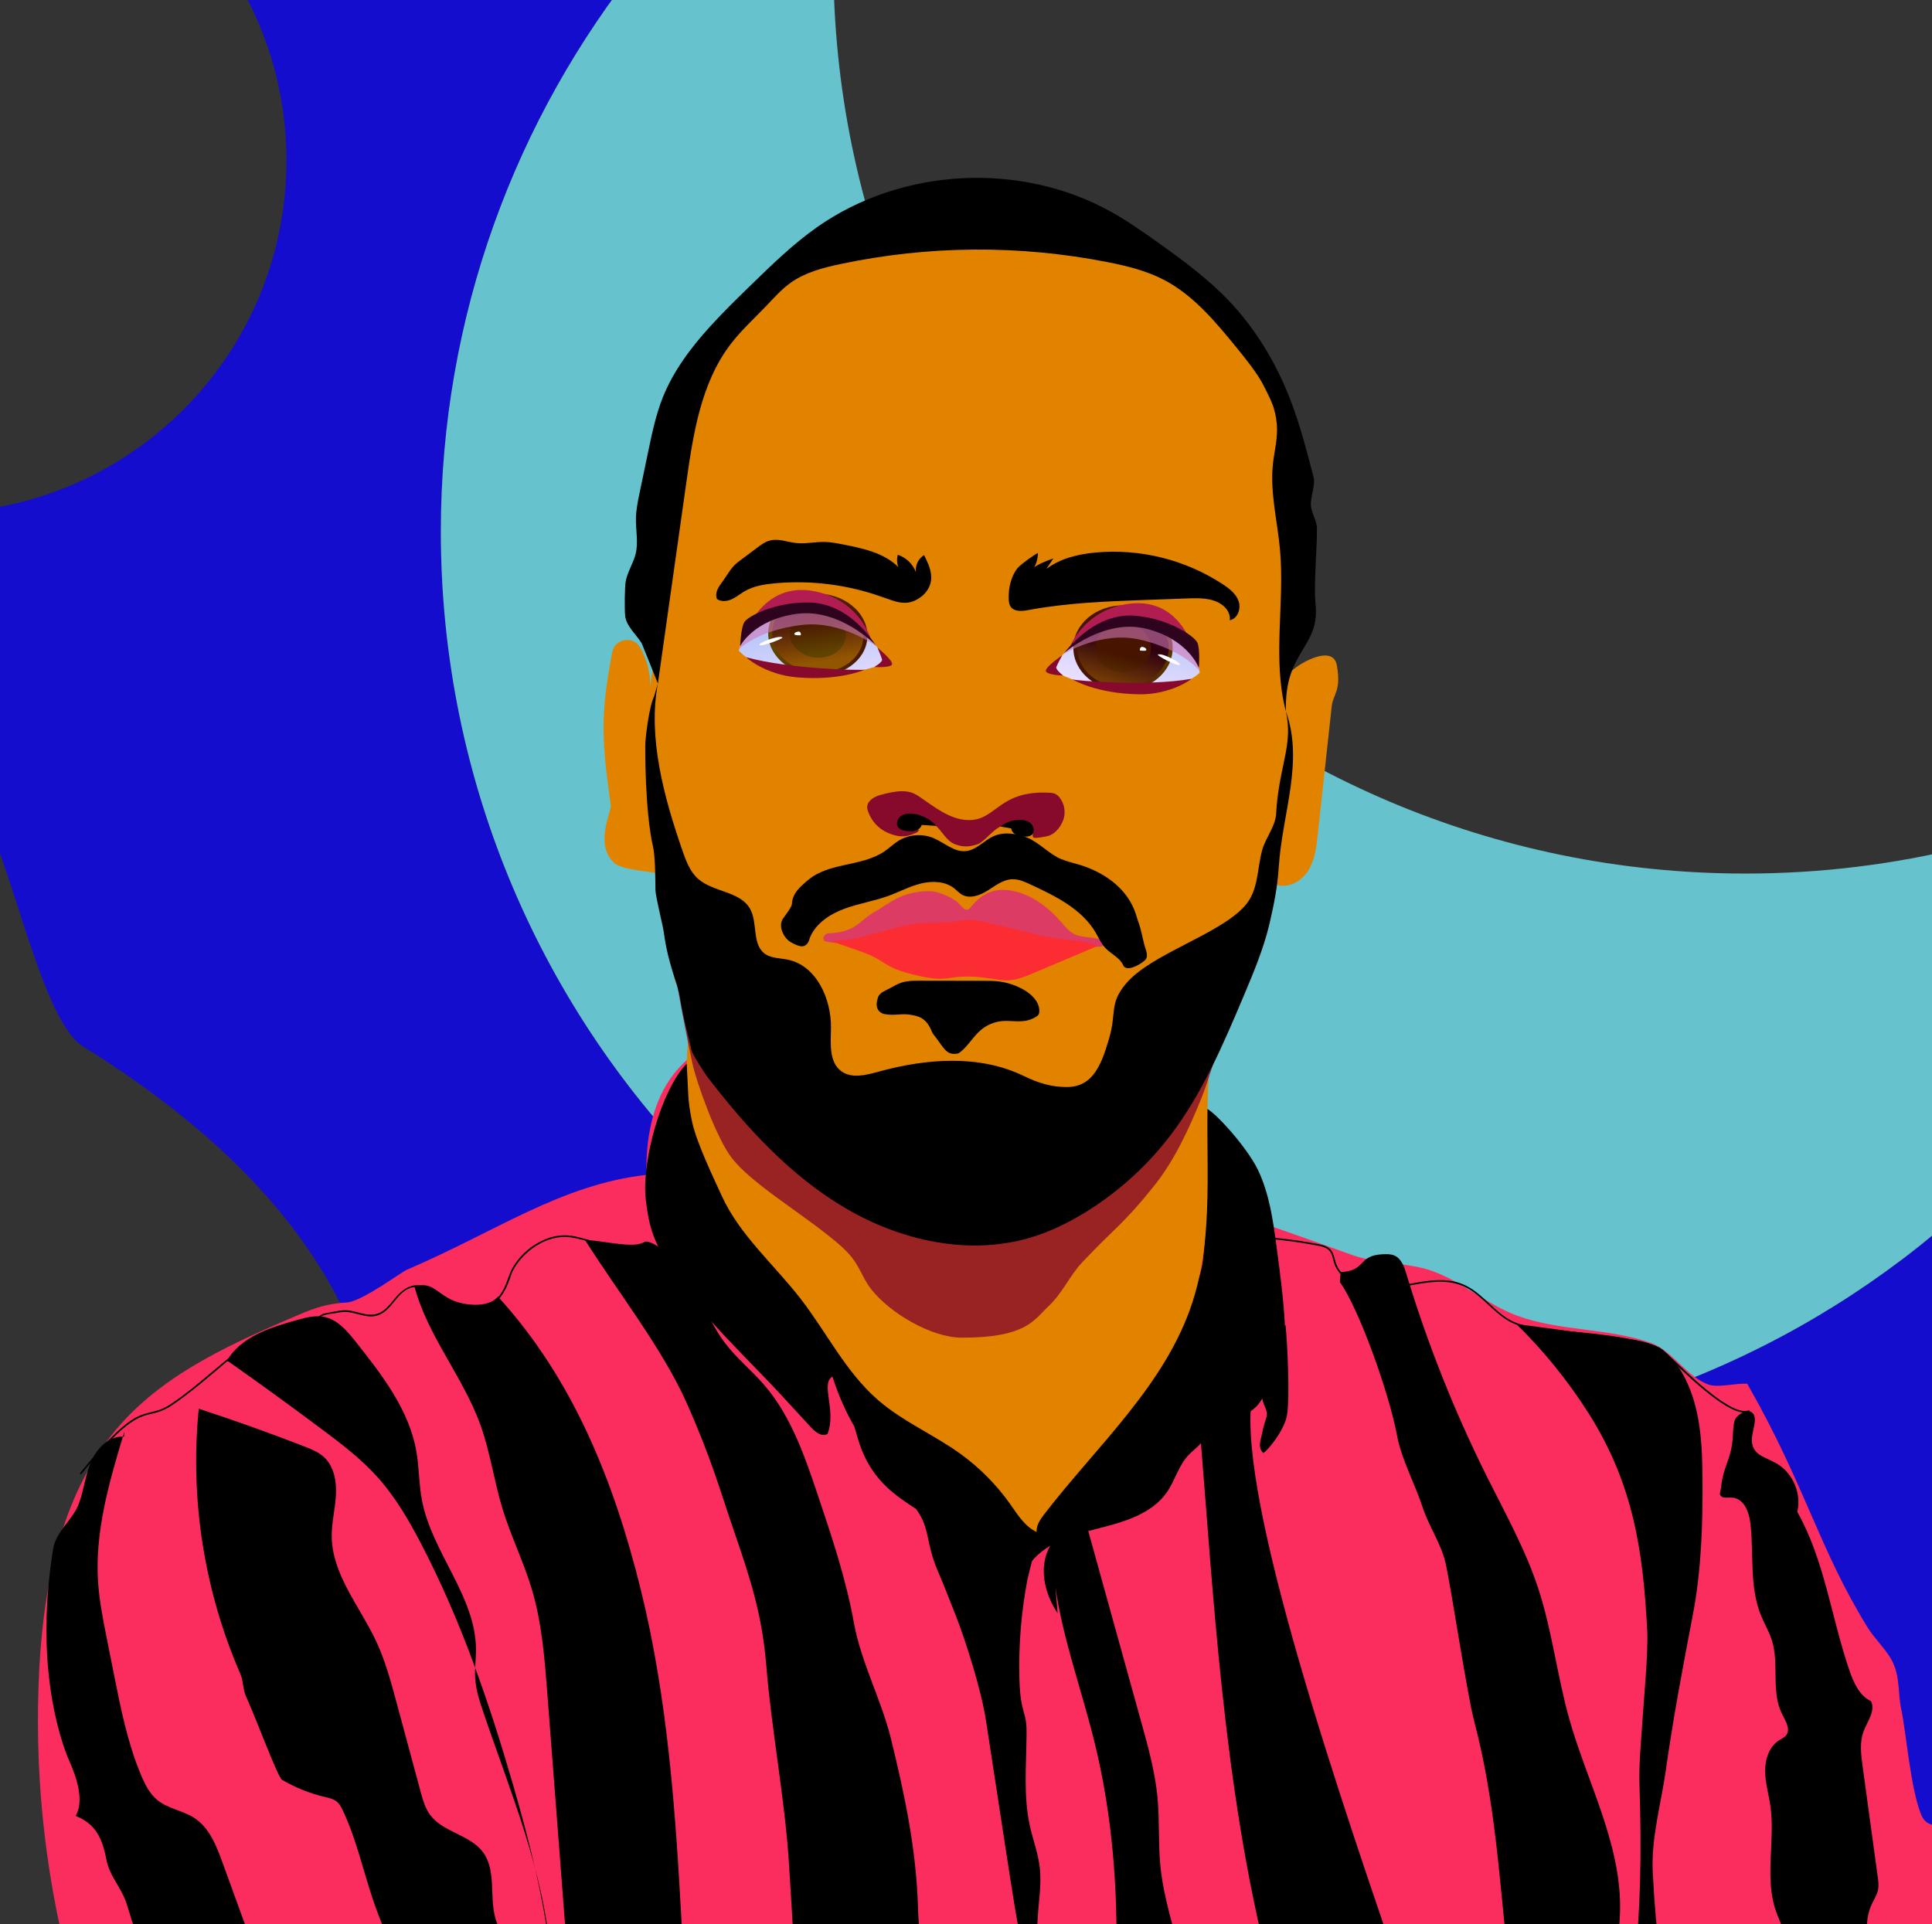 <svg width="251" height="250" viewBox="0 0 251 250" fill="none" xmlns="http://www.w3.org/2000/svg">
<rect x="0" y="0" width="251" height="250" fill="#333333" stroke="none"/>
<path d="M57.273 69.081C57.273 41.065 66.999 15.32 83.257 -4.961H29.231C34.443 2.645 37.225 11.653 37.209 20.873C37.209 44.785 18.877 64.411 -4.5 66.469V254.919H-4.496V101.911C0.735 106.897 4.671 132.191 10.819 135.999C25.758 145.259 39.716 157.516 46.235 173.837C53.228 191.345 50.859 211.323 56.609 229.278C59.452 238.152 64.237 246.405 68.007 254.922H255.384V156.781C234.347 175.899 206.403 187.547 175.74 187.547C110.312 187.547 57.273 134.508 57.273 69.081Z" fill="#150DCE"/>
<path d="M226.734 113.506C161.306 113.506 108.265 60.467 108.265 -4.961H83.258C66.999 15.32 57.273 41.065 57.273 69.081C57.273 134.508 110.313 187.547 175.74 187.547C206.404 187.547 234.347 175.897 255.384 156.781V110.017C246.011 112.341 236.39 113.512 226.734 113.506Z" fill="#66C3CD"/>
<path d="M255.504 255.041C254.697 253.445 254.166 250.97 253.692 248.718C252.837 244.658 253.771 242.357 252.686 238.36C252.192 236.544 250.406 237.868 249.569 235.745C248.189 232.261 247.659 225.221 247.02 222.189C246.536 219.898 246.877 218.001 245.856 215.893C245.186 214.507 243.469 212.821 242.66 211.512C236.271 201.178 234.593 193.115 227 179.803C225.695 179.682 223.237 180.342 221.997 179.916C219.154 178.939 217.314 175.507 214.455 174.486C209.033 172.549 202.576 172.976 197.128 170.961C193.129 169.483 190.176 166.657 186.18 165.184C183.035 164.024 178.843 164.212 175.709 163.078C171.548 161.573 167.4 160.106 163.267 158.679C163.271 153.016 160.703 147.405 156.429 143.691C156.6 143.406 156.377 143.007 156.151 142.734C148.584 133.649 135.434 131.329 123.667 132.486C111.899 133.644 102.123 136.445 90.342 137.461L89.226 137.746C85.058 141.444 83.884 147.091 83.973 152.662C72.86 153.92 64.51 159.988 52.798 165.016C52.144 165.296 46.991 169.131 45.055 169.239C42.67 169.372 41.007 169.891 38.812 170.833C30.469 174.415 21.848 178.191 15.781 184.946C8.184 193.409 5.733 205.302 5.114 216.659C4.414 229.57 5.685 242.513 8.883 255.041H255.504Z" fill="#FB2D5F"/>
<path d="M167.012 172.173L166.937 172.266C166.762 168.856 166.31 165.453 165.858 162.065C165.4 158.628 164.923 155.125 163.424 152C161.898 148.822 157.001 143.541 156.501 144.041C156.501 144.041 157.12 157.346 156.276 163.785C155.886 166.761 154.824 167.385 154.435 170.36C154.321 171.225 152.906 173.269 152.501 174.041C152.155 174.701 152.131 175.513 151.604 176.041C149.823 177.827 147.838 181.699 146.054 183.486C142.171 187.375 139.915 190.129 136.826 194.675C133.737 199.22 131.483 204.482 131.295 209.975C131.214 212.429 131.544 214.88 132.271 217.226C132.056 214.905 131.974 212.574 132.025 210.245C132.077 207.914 132.298 205.472 133.566 203.517C135.464 200.586 139.156 199.491 142.541 198.638C145.926 197.785 149.62 196.757 151.604 193.884C152.678 192.328 153.137 190.36 154.459 189.009C155.304 188.145 156.548 187.41 156.604 186.214C156.753 186.299 157.411 186.486 157.587 186.451C158.392 186.287 159.311 185.573 159.498 185.445C160.895 184.492 162.179 183.685 163.084 182.881C163.156 182.819 163.587 182.445 163.995 181.703C164.117 182.688 164.788 183.24 164.527 184.164C164.345 184.808 164.113 185.441 163.993 186.1C163.794 187.187 163.36 187.942 164.085 188.779C164.257 188.978 166.842 186.043 167.206 183.869C167.586 181.591 167.272 174.586 167.012 172.173Z" fill="black"/>
<path d="M29.743 176.947C33.818 179.819 37.851 182.748 41.844 185.734C44.397 187.644 46.95 189.593 49.077 191.968C51.361 194.521 53.101 197.509 54.686 200.546C59.851 210.452 63.512 221.074 66.626 231.804C68.755 239.141 70.643 246.575 71.53 254.162C70.7 243.202 66.314 232.884 62.79 222.474C62.291 221.01 61.811 219.52 61.728 217.976C61.663 216.784 61.84 215.593 61.841 214.399C61.852 207.429 56.087 201.732 54.807 194.881C54.418 192.8 54.456 190.657 54.09 188.571C53.143 183.169 49.62 178.628 46.21 174.333C45.116 172.955 43.882 171.487 42.161 171.122C40.966 170.868 39.734 171.193 38.557 171.523C35.082 172.486 31.262 173.707 29.465 176.833" fill="black"/>
<path d="M87.994 166.089C91.289 171.137 97.382 176.805 101.468 181.236L105.386 185.486C105.947 186.094 106.803 186.753 107.507 186.317C108.708 183.286 106.553 179.777 108.148 178.869C108.98 181.456 109.946 183.571 110.986 185.339C111.294 186.385 111.573 187.443 111.976 188.456C112.702 190.275 113.814 191.914 115.237 193.259C116.342 194.303 117.615 195.15 118.881 195.992L118.988 196.043C120.915 198.637 120.174 200.325 121.903 204.279C122.421 205.46 123.617 208.51 124.091 209.709C125.511 213.307 127.503 219.7 128.088 223.523L130.703 240.557C131.443 245.395 132.186 250.245 133.157 255.042H135.025C135.014 254.919 135.004 254.795 134.993 254.672C134.861 253.091 134.727 251.507 134.779 249.921C134.856 247.474 135.369 245.024 135.075 242.592C134.861 240.788 134.204 239.068 133.809 237.294C132.944 233.41 133.335 229.375 133.369 225.399C133.374 224.795 133.369 224.188 133.273 223.593C133.177 222.998 132.982 222.408 132.839 221.812C132.543 220.577 132.469 219.302 132.437 218.037C132.328 213.757 132.675 209.479 133.474 205.273C133.623 204.49 134.678 200.81 134.583 200.018C134.565 199.82 134.503 199.629 134.403 199.458C134.452 199.397 134.492 199.329 134.522 199.256C134.74 198.728 139.397 206.44 133.948 197.741C128.499 189.042 121.096 186.666 114.752 181.02C112.912 179.382 111.112 177.645 109.866 175.521C109.373 174.68 108.972 173.787 108.472 172.949C106.629 169.853 102.178 166.115 101.468 165.042C100.759 163.97 94.068 155.552 93.499 154.542C92.93 153.533 91.703 150.831 90.916 148.292C90.02 145.399 89.448 140.694 89.499 140.042C89.55 139.391 89.207 138.219 89.207 138.219C85.859 141.648 83.366 150.969 83.885 155.733C84.404 160.498 85.375 162.077 87.994 166.089Z" fill="black"/>
<path d="M137.115 206.207C138.096 213.045 140.556 219.684 142.211 226.437C144.499 235.769 145.257 245.43 145.011 255.043H153.661C152.576 250.84 151.155 246.625 150.744 242.344C150.467 239.45 150.655 236.528 150.388 233.633C150.084 230.304 149.186 227.061 148.292 223.839C145.893 215.192 143.495 206.545 141.097 197.898C138.581 197.887 136.381 200.016 135.798 202.463C135.216 204.911 136.012 207.528 137.402 209.623L137.115 206.207Z" fill="black"/>
<path d="M155.825 185.015C157.642 207.199 158.927 232.047 164.729 255.037H181.456C171.737 226.829 159.525 189.658 163.078 179.815C163.319 179.15 162.345 178.482 161.648 178.356C161.137 178.263 160.634 178.516 160.176 178.761L155.207 181.421C155.231 182.669 155.449 183.905 155.855 185.086L155.825 185.015Z" fill="black"/>
<path d="M184.841 195.897C185.633 198.331 187.176 200.492 187.774 202.981C188.461 205.836 190.59 220.14 191.523 223.662C194.292 234.119 194.834 244.72 195.971 255.042H209.643C210.117 252.62 210.483 250.183 210.48 247.721C210.471 239.262 206.17 231.485 203.875 223.343C202.293 217.734 201.654 211.878 199.829 206.344C198.167 201.298 195.555 196.63 193.184 191.876C188.955 183.405 185.452 174.591 182.713 165.529C182.428 164.582 182.051 163.518 181.141 163.13C180.688 162.937 180.177 162.953 179.685 162.971C176.323 163.099 177.534 165.157 174.173 165.285L174.072 166.592C176.511 169.953 180.489 181.015 181.514 186.604C182.069 189.596 183.904 193.004 184.841 195.897Z" fill="black"/>
<path d="M206.394 183.655C212.302 192.979 213.468 201.819 214.001 211.814C214.155 214.7 213.553 220.803 213.372 223.688C213.2 226.412 212.906 229.173 212.995 231.902C213.292 240.977 213.114 248.386 212.373 255.035H215.747C215.258 251.123 214.915 247.195 214.719 243.253C214.5 238.858 215.798 234.398 216.415 230.041C217.388 223.166 218.623 216.649 219.927 209.831C221.033 204.056 221.225 198.144 221.186 192.264C221.156 187.74 220.949 183.045 218.886 179.015C218.039 177.36 216.838 175.814 215.182 174.962C213.9 174.301 212.438 174.101 211.007 173.91L197.193 172.063L196.766 171.812C200.43 175.368 203.661 179.343 206.394 183.655Z" fill="black"/>
<path d="M225.444 194.667C226.805 195.094 227.288 196.749 227.434 198.166C227.84 202.108 227.286 206.247 228.784 209.915C229.227 211.001 229.842 212.017 230.195 213.136C231.178 216.246 230.053 219.851 231.539 222.752C231.984 223.623 232.647 224.687 232.055 225.466C231.823 225.772 231.45 225.928 231.126 226.133C229.834 226.952 229.307 228.608 229.322 230.138C229.337 231.667 229.788 233.156 230.004 234.67C230.646 239.163 229.235 243.904 230.683 248.205C231.059 249.319 231.621 250.374 231.882 251.522C232.14 252.688 232.08 253.901 231.709 255.036H244.246C242.452 252.957 242.03 249.794 243.222 247.319C243.495 246.749 243.848 246.209 243.98 245.594C244.105 245.015 244.025 244.414 243.945 243.827C243.291 239.04 242.636 234.253 241.982 229.467C241.777 227.962 241.578 226.385 242.111 224.963C242.601 223.656 243.693 222.291 243.074 221.04C241.572 220.332 240.825 218.651 240.283 217.081C237.918 210.218 237.066 202.767 233.501 196.445C234.065 194.097 232.954 191.445 230.884 190.202C229.373 189.296 227.863 189.181 227.612 187.436C227.424 186.129 228.64 184.076 227.478 183.447C226.889 183.13 225.872 183.732 225.5 184.285C225.127 184.838 225.163 186.369 225.098 187.034C224.817 189.878 223.873 190.471 223.593 193.315L223.43 194.112C223.715 194.931 224.618 194.409 225.444 194.667Z" fill="black"/>
<path d="M87.599 125.523C87.172 127.019 88.226 128.474 88.874 129.886C90.126 132.613 89.065 135.941 89.252 138.933C89.435 141.849 89.306 142.862 89.906 145.721C90.476 148.436 92.613 152.844 93.76 155.367C96.099 160.507 100.573 164.301 104.025 168.77C107.406 173.15 109.896 178.298 114.078 181.922C117.295 184.71 121.307 186.406 124.763 188.896C127.264 190.702 129.45 192.908 131.233 195.426C132.209 196.807 133.143 198.347 134.678 199.059C134.611 198.189 135.161 197.404 135.693 196.713C142.574 187.791 151.451 179.902 154.926 169.183C158.193 159.116 156.144 148.162 157.206 137.632C151.705 136.597 146.133 138.427 140.626 139.423C121.998 142.794 103.925 135.922 87.972 125.733L87.599 125.523Z" fill="#E28300"/>
<path d="M124.198 28.815C113.706 28.999 107.515 30.42 99.56 37.263C96.192 40.159 92.953 44.529 91.066 48.547C89.721 51.414 89.27 54.602 88.834 57.742L84.464 89.212C84.525 87.424 84.037 85.636 83.131 84.096C82.225 82.556 79.878 82.977 79.54 84.737C77.951 92.994 78.186 96.312 79.346 104.641C79.461 105.461 77.184 109.669 79.778 112.106C80.924 113.182 85.477 113.246 85.984 113.641C86.799 114.27 86.222 116.835 86.184 117.864C86.103 120.16 86.728 121.871 87.593 123.999C88.975 127.402 88.429 131.811 89.51 135.321C90.857 139.701 97.048 144.639 97.75 145.671C101.269 150.849 111.585 152.35 116.199 153.951C119.808 155.204 123.708 155.257 127.525 155.262C131.87 155.268 140.007 153.593 144.009 151.906C150.043 149.361 150.328 145.214 153.936 139.748C159.024 132.039 164.228 124.047 165.843 114.953C167.381 115.479 169.109 114.495 169.967 113.115C170.826 111.734 171.022 110.056 171.198 108.44C171.801 102.902 172.404 97.365 173.007 91.827C173.192 90.123 174.279 89.816 173.678 86.444C173.193 83.717 168.967 86.045 167.742 87.243C167.943 84.025 167.114 82.133 167.038 79.6C166.962 77.067 167.792 74.065 167.441 71.555C167.186 69.743 166.936 65.415 166.636 63.611C166.262 61.367 166.386 54.813 165.429 52.75C157.758 36.204 147.83 26.1 129.327 29.117L124.198 28.815Z" fill="#E28300"/>
<path d="M107.232 122.305C112.321 123.45 117.572 121.023 122.774 121.406C123.453 121.456 124.139 121.554 124.809 121.438C125.479 121.322 125.546 120.896 125.898 120.834C126.318 120.879 126.439 121.336 126.812 121.403C129.071 121.812 131.891 121.443 134.346 122.05C135.073 122.23 135.77 122.527 136.501 122.691C138.27 123.082 140.126 122.663 141.915 122.93C142.265 122.982 142.621 123.06 142.97 123.001C143.319 122.942 143.667 122.697 143.718 122.346C142.418 121.594 140.678 122.027 139.382 121.27C138.813 120.936 138.385 120.405 137.954 119.904C136.363 118.067 134.375 116.466 132.021 115.86C129.668 115.254 127.848 115.807 126.288 117.671C126.105 117.891 125.903 118.25 125.439 118.191C125.266 118.169 124.548 117.381 124.42 117.257C124.042 116.892 123.042 116.327 121.792 115.949C120.484 115.554 118.084 115.985 116.849 116.573C115.615 117.161 114.516 117.992 113.333 118.676C111.516 119.727 111.254 121.108 107.605 121.279C107.338 121.292 107.098 121.522 106.999 121.771C106.9 122.02 107.085 122.304 107.229 122.311" fill="#DC3B63"/>
<path d="M108.312 122.398L111.358 123.467C112.182 123.757 113.01 124.048 113.775 124.469C114.333 124.775 114.852 125.148 115.408 125.458C116.724 126.192 118.211 126.559 119.687 126.867C120.535 127.043 121.397 127.203 122.258 127.182C122.979 127.163 123.69 127.019 124.407 126.946C125.955 126.786 127.519 126.957 129.055 127.202C129.63 127.294 130.206 127.395 130.787 127.391C132.029 127.382 133.209 126.892 134.353 126.406L142.637 122.899C140.674 122.138 138.511 122.136 136.434 121.786C135.554 121.639 134.687 121.43 133.82 121.217L128.37 119.892C127.624 119.711 126.874 119.529 126.104 119.516C125.254 119.503 124.418 119.697 123.576 119.795C122.249 119.949 120.906 119.862 119.576 119.973C115.736 120.291 112.121 122.23 108.268 122.209L108.312 122.398Z" fill="#FB2D33"/>
<path d="M118.82 108.282C117.63 108.873 116.582 108.742 115.359 108.224C114.748 107.96 114.199 107.569 113.75 107.077C113.301 106.585 112.963 106.003 112.756 105.369C112.684 105.173 112.653 104.965 112.665 104.757C112.692 104.553 112.772 104.359 112.897 104.196C113.364 103.555 114.202 103.317 114.976 103.135C116.211 102.843 117.552 102.585 118.713 103.097C119.029 103.246 119.331 103.425 119.614 103.631C121.487 104.919 123.397 106.446 125.669 106.552C129.458 106.724 129.596 102.664 136.326 103.001C136.604 103.015 136.889 103.044 137.137 103.172C137.343 103.287 137.523 103.445 137.664 103.635C137.958 104.013 138.16 104.454 138.254 104.924C138.347 105.394 138.329 105.88 138.201 106.342C137.938 107.259 137.204 108.258 136.305 108.579C136.046 108.672 134.438 109 134.25 108.812C133.94 108.502 134.57 108.028 133.986 107.534C133.007 106.711 131.506 106.779 130.312 107.239C129.119 107.699 128.423 108.768 127.307 109.56C127.017 109.766 125.978 109.973 125.775 109.974C125.018 109.979 124.812 109.959 124.099 109.707C122.99 109.313 122.46 108.075 121.584 107.292C120.708 106.51 119.376 106.066 118.207 105.952C117.958 105.928 117.217 106.139 117.009 106.279C116.801 106.418 116.713 106.906 116.853 107.114C116.983 107.306 117.25 107.334 117.482 107.344L118.526 107.388C118.718 107.396 118.918 107.406 119.086 107.499C119.254 107.592 119.432 107.82 119.32 107.976C119.193 108.133 119.017 108.24 118.82 108.282Z" fill="#870A2C"/>
<path d="M132.439 108.632C132.439 108.632 134.493 109.122 134.287 107.698C134.08 106.274 131.7 106.091 129.961 107.396L131.381 107.645C131.381 107.645 131.353 108.328 132.439 108.632Z" fill="black"/>
<path d="M118.39 108.021C118.39 108.021 116.073 108.102 116.605 106.614C117.136 105.126 120.062 105.533 121.65 107.315L119.744 107.188C119.744 107.188 119.627 107.929 118.39 108.021Z" fill="black"/>
<path d="M131.051 77.269C131.039 77.719 130.984 78.607 131.464 79.019C132.053 79.525 132.935 79.395 133.698 79.252C138.676 78.326 143.758 78.139 148.818 77.955L154.318 77.755C155.814 77.701 157.419 77.677 158.664 78.51C159.351 78.971 159.892 79.77 159.761 80.587C160.778 80.416 161.257 79.105 160.924 78.129C160.59 77.153 159.713 76.474 158.854 75.908C153.957 72.71 148.123 71.261 142.299 71.796C140.045 72.01 137.746 72.559 135.942 73.928L136.846 72.567C135.992 72.844 134.744 73.356 134.043 73.921C134.613 73.752 134.842 72.456 134.848 71.859C134.37 72.046 132.765 73.252 132.396 73.606C131.641 74.331 131.087 75.819 131.051 77.269Z" fill="black"/>
<path d="M115.047 77.717C116.249 78.144 117.326 78.572 118.532 78.163C119.738 77.755 120.777 76.714 120.954 75.45C121.115 74.293 120.575 73.171 120.05 72.125C119.68 72.356 119.384 72.688 119.198 73.082C119.011 73.476 118.941 73.915 118.996 74.348C118.795 73.82 118.479 73.342 118.071 72.95C117.663 72.558 117.174 72.261 116.638 72.081C116.493 72.608 116.518 73.167 116.709 73.68C114.857 71.84 112.131 71.258 109.568 70.751C108.753 70.591 107.929 70.431 107.103 70.417C105.876 70.395 104.651 70.693 103.431 70.559C102.3 70.437 101.165 69.948 100.061 70.224C99.412 70.386 98.858 70.793 98.323 71.199L95.853 73.051C95.07 73.64 94.543 74.607 93.976 75.409C93.409 76.21 92.828 76.89 93.133 77.823C93.67 78.219 94.431 78.146 95.04 77.873C95.648 77.601 96.164 77.161 96.74 76.823C97.908 76.143 99.282 75.921 100.627 75.796C105.385 75.359 110.181 75.973 114.677 77.593L115.047 77.717Z" fill="black"/>
<path d="M88.031 126.258C89.094 130.914 91.4 135.196 94.701 138.647C95.438 139.415 96.225 140.143 96.857 140.998C97.569 141.96 98.068 143.064 98.749 144.043C100.904 147.128 104.615 148.658 108.136 149.988C110.525 150.889 112.927 151.773 115.398 152.418C123.674 154.579 132.653 153.947 140.543 150.647C148.433 147.348 155.193 141.401 159.468 133.992C157.872 136.679 157.246 139.818 156.074 142.715C154.494 146.624 152.595 150.756 149.966 154.051C146.002 159.019 144.98 159.385 140.614 164.006C138.883 165.838 138.175 167.904 136.04 169.904C134.372 171.466 133.297 173.838 124.928 173.811C120.991 173.799 115.585 170.606 113.166 167.495C112.163 166.206 111.813 164.93 110.845 163.614C109.981 162.443 108.831 161.517 107.695 160.606C103.499 157.241 97.596 153.683 95.106 150.509C93.053 147.893 90.462 140.54 89.97 138.24C89.122 134.276 88.358 130.295 87.678 126.297" fill="#870A2C" fill-opacity="0.8"/>
<path d="M155.866 87.408C155.866 87.408 153.665 89.644 148.885 89.708C144.104 89.771 139.323 88.722 136.738 87.033C136.738 87.033 137.126 86.201 138.001 85.15C139.518 83.331 142.498 80.863 147.455 80.947C154.331 81.066 155.617 85.97 155.83 87.156C155.856 87.316 155.866 87.408 155.866 87.408Z" fill="url(#paint0_linear_1708_11483)"/>
<path d="M145.9 89.729C149.463 89.729 152.352 87.25 152.352 84.192C152.352 81.135 149.463 78.656 145.9 78.656C142.336 78.656 139.447 81.135 139.447 84.192C139.447 87.25 142.336 89.729 145.9 89.729Z" fill="url(#paint1_linear_1708_11483)"/>
<path d="M145.899 89.284C149.178 89.284 151.837 87.003 151.837 84.189C151.837 81.375 149.178 79.094 145.899 79.094C142.619 79.094 139.961 81.375 139.961 84.189C139.961 87.003 142.619 89.284 145.899 89.284Z" fill="url(#paint2_linear_1708_11483)"/>
<path style="mix-blend-mode:multiply" d="M145.899 87.316C147.909 87.316 149.538 85.918 149.538 84.193C149.538 82.469 147.909 81.07 145.899 81.07C143.889 81.07 142.26 82.469 142.26 84.193C142.26 85.918 143.889 87.316 145.899 87.316Z" fill="url(#paint3_linear_1708_11483)"/>
<g style="mix-blend-mode:multiply" opacity="0.6">
<path d="M155.829 87.148C154.547 85.713 152.024 84.005 148.05 83.102C143.134 81.986 138.271 84.851 138 85.142C139.517 83.323 142.497 80.855 147.454 80.94C154.329 81.058 155.616 85.962 155.829 87.148Z" fill="#CF77B6"/>
</g>
<path d="M138.951 84.131C138.951 84.131 140.87 79.13 146.761 78.439C154.124 77.574 155.436 85.789 155.436 85.789C155.436 85.789 149.8 76.244 138.951 84.131Z" fill="#B11D51"/>
<path d="M139.326 88.275C139.848 88.452 149.033 89.217 154.776 88.203C154.931 88.176 152.114 90.285 147.98 90.216C142.314 90.125 139.326 88.275 139.326 88.275Z" fill="#870A2C"/>
<path d="M137.998 85.148C137.998 85.148 135.851 86.614 135.871 87.161C135.892 87.707 138.118 87.783 138.118 87.783C138.118 87.783 137.121 86.999 137.231 86.681C137.341 86.364 137.998 85.148 137.998 85.148Z" fill="#870A2C"/>
<path d="M155.749 86.774C155.749 86.774 155.939 84.326 155.561 83.502C155.184 82.678 151.928 80.411 147.571 80.011C143.214 79.612 139.956 82.736 138.232 84.872C138.232 84.872 143.383 80.341 148.883 81.688C154.384 83.036 155.749 86.774 155.749 86.774Z" fill="#2E031E"/>
<path d="M150.435 85.051C150.191 85.172 153.021 86.622 153.268 86.383C153.514 86.144 150.977 84.781 150.435 85.051Z" fill="white"/>
<path d="M148.344 84.055C148.138 84.064 147.952 84.534 148.195 84.54C148.438 84.544 148.872 84.623 148.926 84.448C148.98 84.274 148.62 84.044 148.344 84.055Z" fill="white"/>
<path d="M95.981 84.538C95.981 84.538 97.927 86.897 102.676 87.433C107.425 87.97 112.293 87.443 115.05 86.08C115.05 86.08 114.755 85.244 113.997 84.157C113.997 84.157 113.997 84.157 113.997 84.152C112.685 82.26 109.988 79.602 105.047 79.19C98.194 78.62 96.383 83.184 96.043 84.298C96 84.452 95.981 84.538 95.981 84.538Z" fill="url(#paint4_linear_1708_11483)"/>
<path d="M112.683 82.913C112.894 79.977 110.184 77.389 106.629 77.134C103.075 76.878 100.023 79.052 99.812 81.988C99.601 84.924 102.311 87.512 105.865 87.767C109.42 88.022 112.472 85.849 112.683 82.913Z" fill="url(#paint5_linear_1708_11483)"/>
<path d="M112.17 82.88C112.364 80.177 109.87 77.796 106.599 77.561C103.328 77.326 100.518 79.326 100.324 82.029C100.13 84.731 102.624 87.112 105.895 87.347C109.166 87.582 111.975 85.582 112.17 82.88Z" fill="url(#paint6_linear_1708_11483)"/>
<path style="mix-blend-mode:multiply" d="M109.832 82.03C110.163 83.677 108.825 85.197 106.844 85.427C104.863 85.656 102.989 84.506 102.658 82.862C102.327 81.218 103.664 79.695 105.645 79.466C107.626 79.238 109.498 80.384 109.832 82.03Z" fill="url(#paint7_linear_1708_11483)"/>
<g style="mix-blend-mode:multiply" opacity="0.6">
<path d="M96.045 84.298C97.479 83.053 100.171 81.668 104.222 81.2C109.232 80.621 113.761 83.846 113.999 84.152C112.686 82.26 109.989 79.602 105.049 79.19C98.195 78.62 96.385 83.184 96.045 84.298Z" fill="#CF77B6"/>
</g>
<path d="M113.163 83.088C113.163 83.088 111.796 78.112 106.01 76.864C98.778 75.304 96.584 83.034 96.584 83.034C96.584 83.034 103.224 74.456 113.163 83.088Z" fill="#B11D51"/>
<path d="M112.341 87.01C111.803 87.128 102.582 86.946 96.979 85.407C96.827 85.365 99.401 87.663 103.522 88.01C109.17 88.487 112.341 87.01 112.341 87.01Z" fill="#870A2C"/>
<path d="M114 84.156C114 84.156 115.978 85.772 115.898 86.293C115.818 86.814 113.596 86.665 113.596 86.665C113.596 86.665 114.671 86.017 114.597 85.699C114.523 85.382 114 84.156 114 84.156Z" fill="#870A2C"/>
<path d="M96.164 83.94C96.164 83.94 96.242 81.578 96.706 80.827C97.171 80.075 100.652 78.23 105.033 78.282C109.414 78.334 112.313 81.647 113.795 83.862C113.795 83.862 109.165 79.018 103.544 79.757C97.923 80.496 96.164 83.94 96.164 83.94Z" fill="#2E031E"/>
<path d="M101.641 82.815C101.871 82.958 98.897 84.062 98.679 83.808C98.46 83.555 101.129 82.503 101.641 82.815Z" fill="white"/>
<path d="M103.827 82.075C104.031 82.104 104.165 82.574 103.923 82.554C103.682 82.534 103.24 82.567 103.205 82.394C103.17 82.221 103.553 82.038 103.827 82.075Z" fill="white"/>
<path d="M85.472 88.813L89.176 62.621C90.066 56.329 91.081 49.728 94.946 44.686C96.299 42.918 97.961 41.409 99.504 39.801C100.536 38.722 101.527 37.585 102.744 36.721C104.625 35.386 106.921 34.79 109.177 34.311C120.615 31.888 132.424 31.803 143.896 34.059C146.409 34.558 148.929 35.174 151.203 36.356C155.05 38.356 157.905 41.805 160.649 45.163C163.214 48.304 165.915 51.798 165.909 55.854C165.909 57.343 165.532 58.804 165.374 60.284C164.978 64.001 165.961 67.708 166.295 71.43C166.924 78.431 165.266 85.643 167.063 92.438C166.84 84.427 171.537 84.255 170.91 78.393C170.653 75.978 171.131 71.094 171.091 68.665C171.071 67.487 170.359 66.747 170.307 65.571C170.259 64.503 170.919 63.023 170.651 61.987C169.771 58.577 168.885 55.161 167.615 51.881C165.805 47.21 163.192 42.823 159.75 39.182C156.95 36.217 153.642 33.788 150.32 31.423C148.387 30.05 146.439 28.691 144.37 27.535C132.616 20.966 117.132 21.774 106.13 29.53C103.042 31.706 100.32 34.353 97.613 36.988C95.803 38.748 93.992 40.511 92.294 42.379C89.76 45.165 87.45 48.231 86.071 51.734C85.202 53.937 84.717 56.268 84.231 58.586L83.096 64.03C82.869 65.123 82.64 66.222 82.617 67.338C82.587 68.871 82.944 70.431 82.591 71.923C82.293 73.183 81.507 74.296 81.283 75.571C81.15 76.326 81.136 79.204 81.212 79.967C81.34 81.329 82.535 82.28 83.372 83.587L85.472 88.813Z" fill="black"/>
<path d="M105.249 121.76C106.032 119.945 107.842 118.768 109.697 118.082C111.551 117.396 113.53 117.092 115.389 116.418C116.819 115.9 118.174 115.165 119.651 114.8C121.127 114.435 122.818 114.499 124.003 115.452C124.323 115.71 124.6 116.026 124.955 116.235C125.98 116.835 127.294 116.351 128.303 115.72C129.311 115.089 130.308 114.285 131.496 114.243C132.336 114.214 133.134 114.576 133.895 114.93C137.123 116.431 140.544 118.105 142.344 121.175C142.737 121.846 143.048 122.577 143.576 123.148C144.324 123.958 145.486 124.421 145.926 125.433C146.348 126.288 147.921 125.469 148.672 124.84C149.334 124.283 148.848 123.495 148.631 122.617C148.503 122.099 148.186 120.605 148 120.105C147.74 119.41 147.769 119.364 147.53 118.662C146.575 115.844 144.206 113.895 141.446 112.786C139.869 112.152 139.462 112.24 137.876 111.629C136.468 111.087 134.9 109.414 133.498 108.858C132.096 108.303 130.478 108.036 129.098 108.645C127.84 109.2 126.868 110.438 125.5 110.586C123.95 110.753 122.671 109.465 121.226 108.876C120.494 108.584 119.704 108.467 118.919 108.534C118.133 108.602 117.375 108.852 116.703 109.265C116.053 109.673 115.504 110.226 114.864 110.651C111.861 112.645 107.748 112.025 104.989 114.345C103.921 115.242 102.933 116.086 102.88 117.479C102.865 117.845 101.954 119.041 101.748 119.323C101.055 120.271 101.748 121.867 102.774 122.444C103.8 123.021 104.644 123.309 105.096 122.225L105.249 121.76Z" fill="black"/>
<path d="M114.077 129.567C114.304 128.93 115.106 128.696 115.694 128.364C116.172 128.094 116.655 127.821 117.18 127.659C117.921 127.429 118.711 127.428 119.487 127.43L127.898 127.444C128.452 127.444 129.008 127.444 129.56 127.5C130.773 127.621 131.947 127.998 133.005 128.605C134.025 129.191 134.994 130.13 135.029 131.307C135.035 131.507 135.009 131.718 134.891 131.877C134.81 131.976 134.711 132.059 134.599 132.121C134.193 132.372 133.742 132.545 133.272 132.631C132.258 132.815 131.214 132.585 130.188 132.677C129.199 132.768 128.261 133.153 127.493 133.782C126.462 134.631 125.805 135.87 124.76 136.702C124.654 136.799 124.526 136.867 124.387 136.901C122.841 137.155 122.606 136.046 121.252 134.383C121.103 134.199 121.031 133.964 120.934 133.748C120.644 133.107 120.195 132.514 119.565 132.205C119.232 132.041 118.863 131.964 118.497 131.889C117.175 131.616 116.198 132.032 114.875 131.757C114.767 131.733 113.413 131.428 114.077 129.567Z" fill="black"/>
<path d="M85.471 88.812C84.125 95.839 86.309 103.741 88.654 110.5C89.114 111.827 89.612 113.213 90.653 114.155C92.632 115.946 96.153 115.77 97.453 118.101C98.47 119.922 97.672 122.667 99.347 123.911C100.187 124.535 101.328 124.481 102.352 124.695C106.076 125.47 108.016 129.786 107.957 133.589C107.926 135.59 107.682 137.996 109.293 139.184C110.635 140.174 112.505 139.698 114.112 139.255C120.322 137.538 127.214 136.994 133.009 139.809C134.861 140.709 136.623 141.269 138.681 141.244C142.093 141.204 143.152 138.133 144.112 134.858C145.072 131.584 144.084 130.435 146.274 127.819C149.509 123.955 158.279 121.494 161.672 117.768C163.51 115.748 163.274 113.112 163.973 110.472C164.375 108.955 165.696 107.362 165.783 105.795C166.135 99.51 168.055 96.82 167.053 92.403C169.424 99.004 166.592 105.638 166.135 112.633C165.963 115.277 165.526 117.445 164.928 120.025C164.201 123.168 162.815 126.484 161.57 129.428C158.906 135.724 156.2 142.095 152.053 147.53C149.064 151.444 145.392 154.785 141.215 157.393C138.906 158.833 136.442 160.045 133.832 160.819C125.865 163.18 117.066 161.221 109.897 157.019C102.729 152.817 96.991 146.557 91.933 139.965C91.611 139.544 89.868 136.895 89.808 136.368C89.749 135.84 88.755 132.385 88.35 129.63C88.099 127.92 86.791 125.356 86.238 121.132C86.124 120.263 85.164 116.502 85.152 115.627C85.132 114.193 85.137 111.294 84.83 109.969C83.798 105.512 83.789 97.12 83.848 96.326C83.885 95.815 84.299 91.896 84.966 90.521L85.471 88.812Z" fill="black"/>
<path d="M10.569 191.535C11.851 189.944 13.17 188.37 14.61 186.918C15.419 186.102 16.273 185.305 17.242 184.68C17.796 184.317 18.401 184.04 19.038 183.857C19.542 183.715 20.06 183.626 20.559 183.469C21.228 183.25 21.861 182.933 22.437 182.529C24.349 181.229 26.129 179.746 27.893 178.255C29.514 176.886 31.127 175.47 32.867 174.254C33.248 173.986 33.644 173.74 34.053 173.516C34.403 173.325 34.855 173.006 35.254 172.968C35.824 172.914 36.505 173.186 37.049 173.324C37.611 173.466 38.221 173.68 38.806 173.68C39.362 173.68 39.844 173.088 40.176 172.713C40.692 172.129 41.184 171.344 41.897 170.982C42.368 170.742 43.01 170.712 43.527 170.626C44.086 170.53 44.634 170.412 45.202 170.483C46.155 170.599 47.061 170.982 48.023 171.047C48.742 171.095 49.426 170.851 49.992 170.414C51.118 169.545 51.734 168.053 53.067 167.447C53.422 167.285 53.809 167.206 54.2 167.216C54.59 167.226 54.972 167.325 55.318 167.505C55.905 167.816 56.365 168.312 56.819 168.787C57.253 169.237 57.698 169.701 58.248 170.011C58.817 170.331 59.387 170.376 60.028 170.338C60.701 170.299 61.377 170.347 62.049 170.292C62.743 170.236 63.465 169.891 64.026 169.492C65.112 168.718 65.736 167.541 66.172 166.312C66.342 165.839 66.483 165.362 66.73 164.921C67.214 164.069 67.842 163.308 68.586 162.672C70.061 161.396 72.052 160.513 74.033 160.761C75.162 160.904 76.295 161.276 77.388 161.582C78.297 161.836 79.199 162.108 80.109 162.357C81.391 162.708 82.767 163.061 84.106 162.829C84.691 162.722 85.251 162.505 85.755 162.192C85.779 162.177 85.796 162.154 85.802 162.127C85.809 162.1 85.805 162.071 85.791 162.048C85.777 162.024 85.754 162.006 85.728 161.999C85.701 161.991 85.672 161.994 85.648 162.007C84.468 162.719 83.176 162.791 81.846 162.549C80.065 162.223 78.341 161.61 76.596 161.144C75.593 160.875 74.554 160.535 73.508 160.508C72.605 160.496 71.708 160.669 70.873 161.015C69.148 161.721 67.69 162.953 66.706 164.536C66.099 165.521 65.899 166.683 65.329 167.69C64.582 169.011 63.254 170.046 61.697 170.096C61.027 170.118 60.358 170.123 59.69 170.15C58.965 170.18 58.329 169.879 57.783 169.421C56.829 168.621 56.098 167.414 54.825 167.085C53.352 166.704 52.189 167.637 51.307 168.697C50.837 169.259 50.389 169.869 49.79 170.305C49.056 170.838 48.248 170.916 47.377 170.742C46.476 170.562 45.553 170.188 44.621 170.247C44.07 170.282 43.513 170.41 42.97 170.511C42.543 170.59 42.073 170.628 41.693 170.856C41.028 171.255 40.562 171.956 40.059 172.53C39.794 172.831 39.51 173.159 39.157 173.36C38.922 173.495 38.739 173.477 38.477 173.431C37.812 173.321 37.161 173.124 36.507 172.966C36.09 172.867 35.503 172.65 35.072 172.783C34.619 172.926 34.161 173.206 33.751 173.439C33.351 173.668 32.964 173.919 32.59 174.189C31.797 174.759 31.037 175.378 30.276 175.991C28.521 177.406 26.837 178.906 25.071 180.309C24.145 181.046 23.199 181.766 22.213 182.423C21.897 182.635 21.565 182.824 21.22 182.987C20.196 183.46 19.049 183.529 18.024 184C17.24 184.361 16.536 184.882 15.881 185.438C14.689 186.45 13.623 187.608 12.595 188.781C11.851 189.632 11.13 190.502 10.42 191.381C10.334 191.488 10.484 191.639 10.571 191.532L10.569 191.535Z" fill="black"/>
<path d="M164.255 160.931C165.794 161.046 167.326 161.219 168.853 161.449C169.6 161.563 170.344 161.691 171.087 161.832C171.663 161.942 172.323 162.065 172.73 162.527C173.136 162.989 173.157 163.667 173.359 164.22C173.51 164.63 173.726 165.013 174 165.353C174.564 166.057 175.344 166.55 176.175 166.881C178.222 167.696 180.399 167.516 182.515 167.141C185.181 166.669 188.142 165.97 190.651 167.384C192.574 168.469 193.903 170.331 195.765 171.503C196.742 172.118 197.846 172.424 198.971 172.643C200.176 172.875 201.401 172.999 202.624 173.096C205.198 173.295 207.772 173.54 210.322 173.946C211.391 174.117 212.463 174.313 213.513 174.587C214.246 174.779 215.021 174.993 215.67 175.397C216.067 175.642 216.383 176.015 216.712 176.337C217.253 176.859 217.797 177.378 218.346 177.893C219.357 178.839 220.385 179.769 221.456 180.649C222.333 181.369 223.237 182.068 224.215 182.65C224.884 183.049 225.627 183.439 226.412 183.532C226.689 183.57 226.97 183.547 227.236 183.465C227.367 183.423 227.311 183.217 227.18 183.259C226.498 183.481 225.74 183.188 225.126 182.899C224.188 182.452 223.328 181.842 222.506 181.212C220.236 179.473 218.251 177.432 216.155 175.498C215.705 175.083 215.101 174.857 214.529 174.664C213.631 174.362 212.699 174.159 211.769 173.982C209.318 173.515 206.828 173.243 204.344 173.023C203.103 172.913 201.858 172.839 200.621 172.685C199.384 172.53 198.099 172.329 196.933 171.868C194.855 171.044 193.454 169.146 191.71 167.832C190.793 167.142 189.782 166.655 188.647 166.458C187.317 166.226 185.962 166.349 184.638 166.555C182.246 166.926 179.89 167.574 177.469 167.05C176.492 166.837 175.523 166.461 174.749 165.816C174.39 165.52 174.085 165.164 173.847 164.764C173.562 164.281 173.455 163.763 173.305 163.232C173.162 162.725 172.911 162.3 172.445 162.033C171.96 161.756 171.384 161.672 170.843 161.572C169.388 161.302 167.924 161.086 166.451 160.922C165.72 160.841 164.988 160.773 164.255 160.719C164.118 160.708 164.118 160.922 164.255 160.933V160.931Z" fill="black"/>
<path d="M95.436 199.176C97.558 205.323 99.034 209.991 99.559 216.473C100.229 224.746 101.933 233.563 102.48 241.845C102.769 246.242 103.021 250.641 103.236 255.043H119.774C119.672 252.785 119.334 250.331 119.269 247.984C119.059 240.389 117.563 233.305 115.753 225.926C114.532 220.947 111.846 215.927 110.942 210.882C109.923 205.194 108.074 199.693 106.233 194.214C104.536 189.167 102.76 183.981 99.281 179.952C97.674 178.092 95.739 176.524 94.245 174.574C92.339 172.087 91.234 169.093 89.695 166.364C88.156 163.634 84.553 160.867 83.698 161.387C82.333 162.219 79.063 161.327 75.981 161.086C80.002 167.476 86.053 175.234 89.133 182.126C92.472 189.605 93.502 193.569 95.436 199.176Z" fill="black"/>
<path d="M65.277 196.03C66.365 199.592 68.041 202.958 69.102 206.53C70.398 210.889 70.753 215.464 71.102 219.998L73.627 252.894C73.682 253.606 73.744 254.34 73.897 255.04H88.659C88.73 253.259 88.638 251.458 88.541 249.675C87.758 235.196 86.726 220.643 83.252 206.566C79.778 192.488 74.467 179.184 64.69 168.476C63.332 170.11 59.937 169.544 58.58 168.853C56.496 167.792 56.1 166.551 53.834 167.133C55.544 173.593 60.174 178.901 62.432 185.191C63.695 188.709 64.186 192.456 65.277 196.03Z" fill="black"/>
<path d="M31.965 220.433C33.339 223.455 36.079 230.927 36.641 231.26C38.367 232.273 40.235 233.023 42.183 233.485C42.732 233.615 43.311 233.733 43.75 234.092C44.111 234.389 44.332 234.818 44.534 235.241C46.275 238.909 47.14 242.92 48.431 246.77C49.387 249.619 50.578 252.384 51.992 255.036H67.169C67.074 254.815 66.975 254.598 66.87 254.385C65.984 252.599 64.774 250.94 64.298 249.004C63.612 246.216 64.456 242.949 62.739 240.648C61.051 238.386 57.566 238.09 55.885 235.823C55.225 234.932 54.923 233.834 54.634 232.765L51.509 221.18C50.781 218.48 50.048 215.766 48.86 213.235C46.74 208.718 43.132 204.584 43.097 199.595C43.085 197.808 43.549 196.05 43.647 194.265C43.744 192.481 43.397 190.53 42.08 189.32C41.367 188.665 40.441 188.296 39.541 187.945C35.029 186.191 30.471 184.561 25.864 183.055L25.819 183.066C24.661 194.816 26.521 206.666 31.222 217.496C31.629 218.435 31.542 219.504 31.965 220.433Z" fill="black"/>
<path d="M16.16 186.016C16.094 186.234 16.028 186.452 15.963 186.67C16.012 186.67 16.062 186.67 16.112 186.677L16.16 186.016Z" fill="black"/>
<path d="M9.832 235.947C12.403 236.98 13.283 238.834 13.805 241.554C14.263 243.945 15.77 245.166 16.493 247.492C17.249 249.923 18.046 252.502 18.814 255.038H33.642L28.911 242.018C28.12 239.842 27.216 237.517 25.284 236.242C23.788 235.253 21.848 235.031 20.456 233.901C19.448 233.08 18.843 231.872 18.338 230.673C16.589 226.519 15.702 222.062 14.82 217.638L13.854 212.782C13.376 210.373 12.896 207.956 12.738 205.506C12.327 199.111 14.117 192.812 15.964 186.665C14.131 186.621 12.579 188.192 11.843 189.893C11.087 191.64 10.91 193.585 10.249 195.37C9.465 197.475 7.272 198.991 6.911 201.211C4.174 218.002 8.66 228.051 9.083 229.003C9.985 231.032 10.947 234.03 9.832 235.947Z" fill="black"/>
<defs>
<linearGradient id="paint0_linear_1708_11483" x1="145.555" y1="90.009" x2="148.012" y2="80.728" gradientUnits="userSpaceOnUse">
<stop stop-color="#ECE0FF"/>
<stop offset="1" stop-color="#BBC7F9"/>
</linearGradient>
<linearGradient id="paint1_linear_1708_11483" x1="155.13" y1="90.409" x2="142.721" y2="87.083" gradientUnits="userSpaceOnUse">
<stop stop-color="#604300"/>
<stop offset="1" stop-color="#471400"/>
</linearGradient>
<linearGradient id="paint2_linear_1708_11483" x1="147.971" y1="92.302" x2="150.046" y2="84.56" gradientUnits="userSpaceOnUse">
<stop stop-color="#925600"/>
<stop offset="1" stop-color="#2E0010"/>
</linearGradient>
<linearGradient id="paint3_linear_1708_11483" x1="148.341" y1="90.928" x2="149.612" y2="86.183" gradientUnits="userSpaceOnUse">
<stop stop-color="#604300"/>
<stop offset="1" stop-color="#471400"/>
</linearGradient>
<linearGradient id="paint4_linear_1708_11483" x1="107.33" y1="90.699" x2="105.94" y2="81.524" gradientUnits="userSpaceOnUse">
<stop stop-color="#ECE0FF"/>
<stop offset="1" stop-color="#BBC7F9"/>
</linearGradient>
<linearGradient id="paint5_linear_1708_11483" x1="99.915" y1="83.433" x2="112.568" y2="81.481" gradientUnits="userSpaceOnUse">
<stop stop-color="#604300"/>
<stop offset="1" stop-color="#471400"/>
</linearGradient>
<linearGradient id="paint6_linear_1708_11483" x1="106.779" y1="85.953" x2="105.608" y2="78.359" gradientUnits="userSpaceOnUse">
<stop stop-color="#925600"/>
<stop offset="1" stop-color="#2E0010"/>
</linearGradient>
<linearGradient id="paint7_linear_1708_11483" x1="106.459" y1="84.921" x2="105.753" y2="80.259" gradientUnits="userSpaceOnUse">
<stop stop-color="#604300"/>
<stop offset="1" stop-color="#471400"/>
</linearGradient>
</defs>
</svg>
